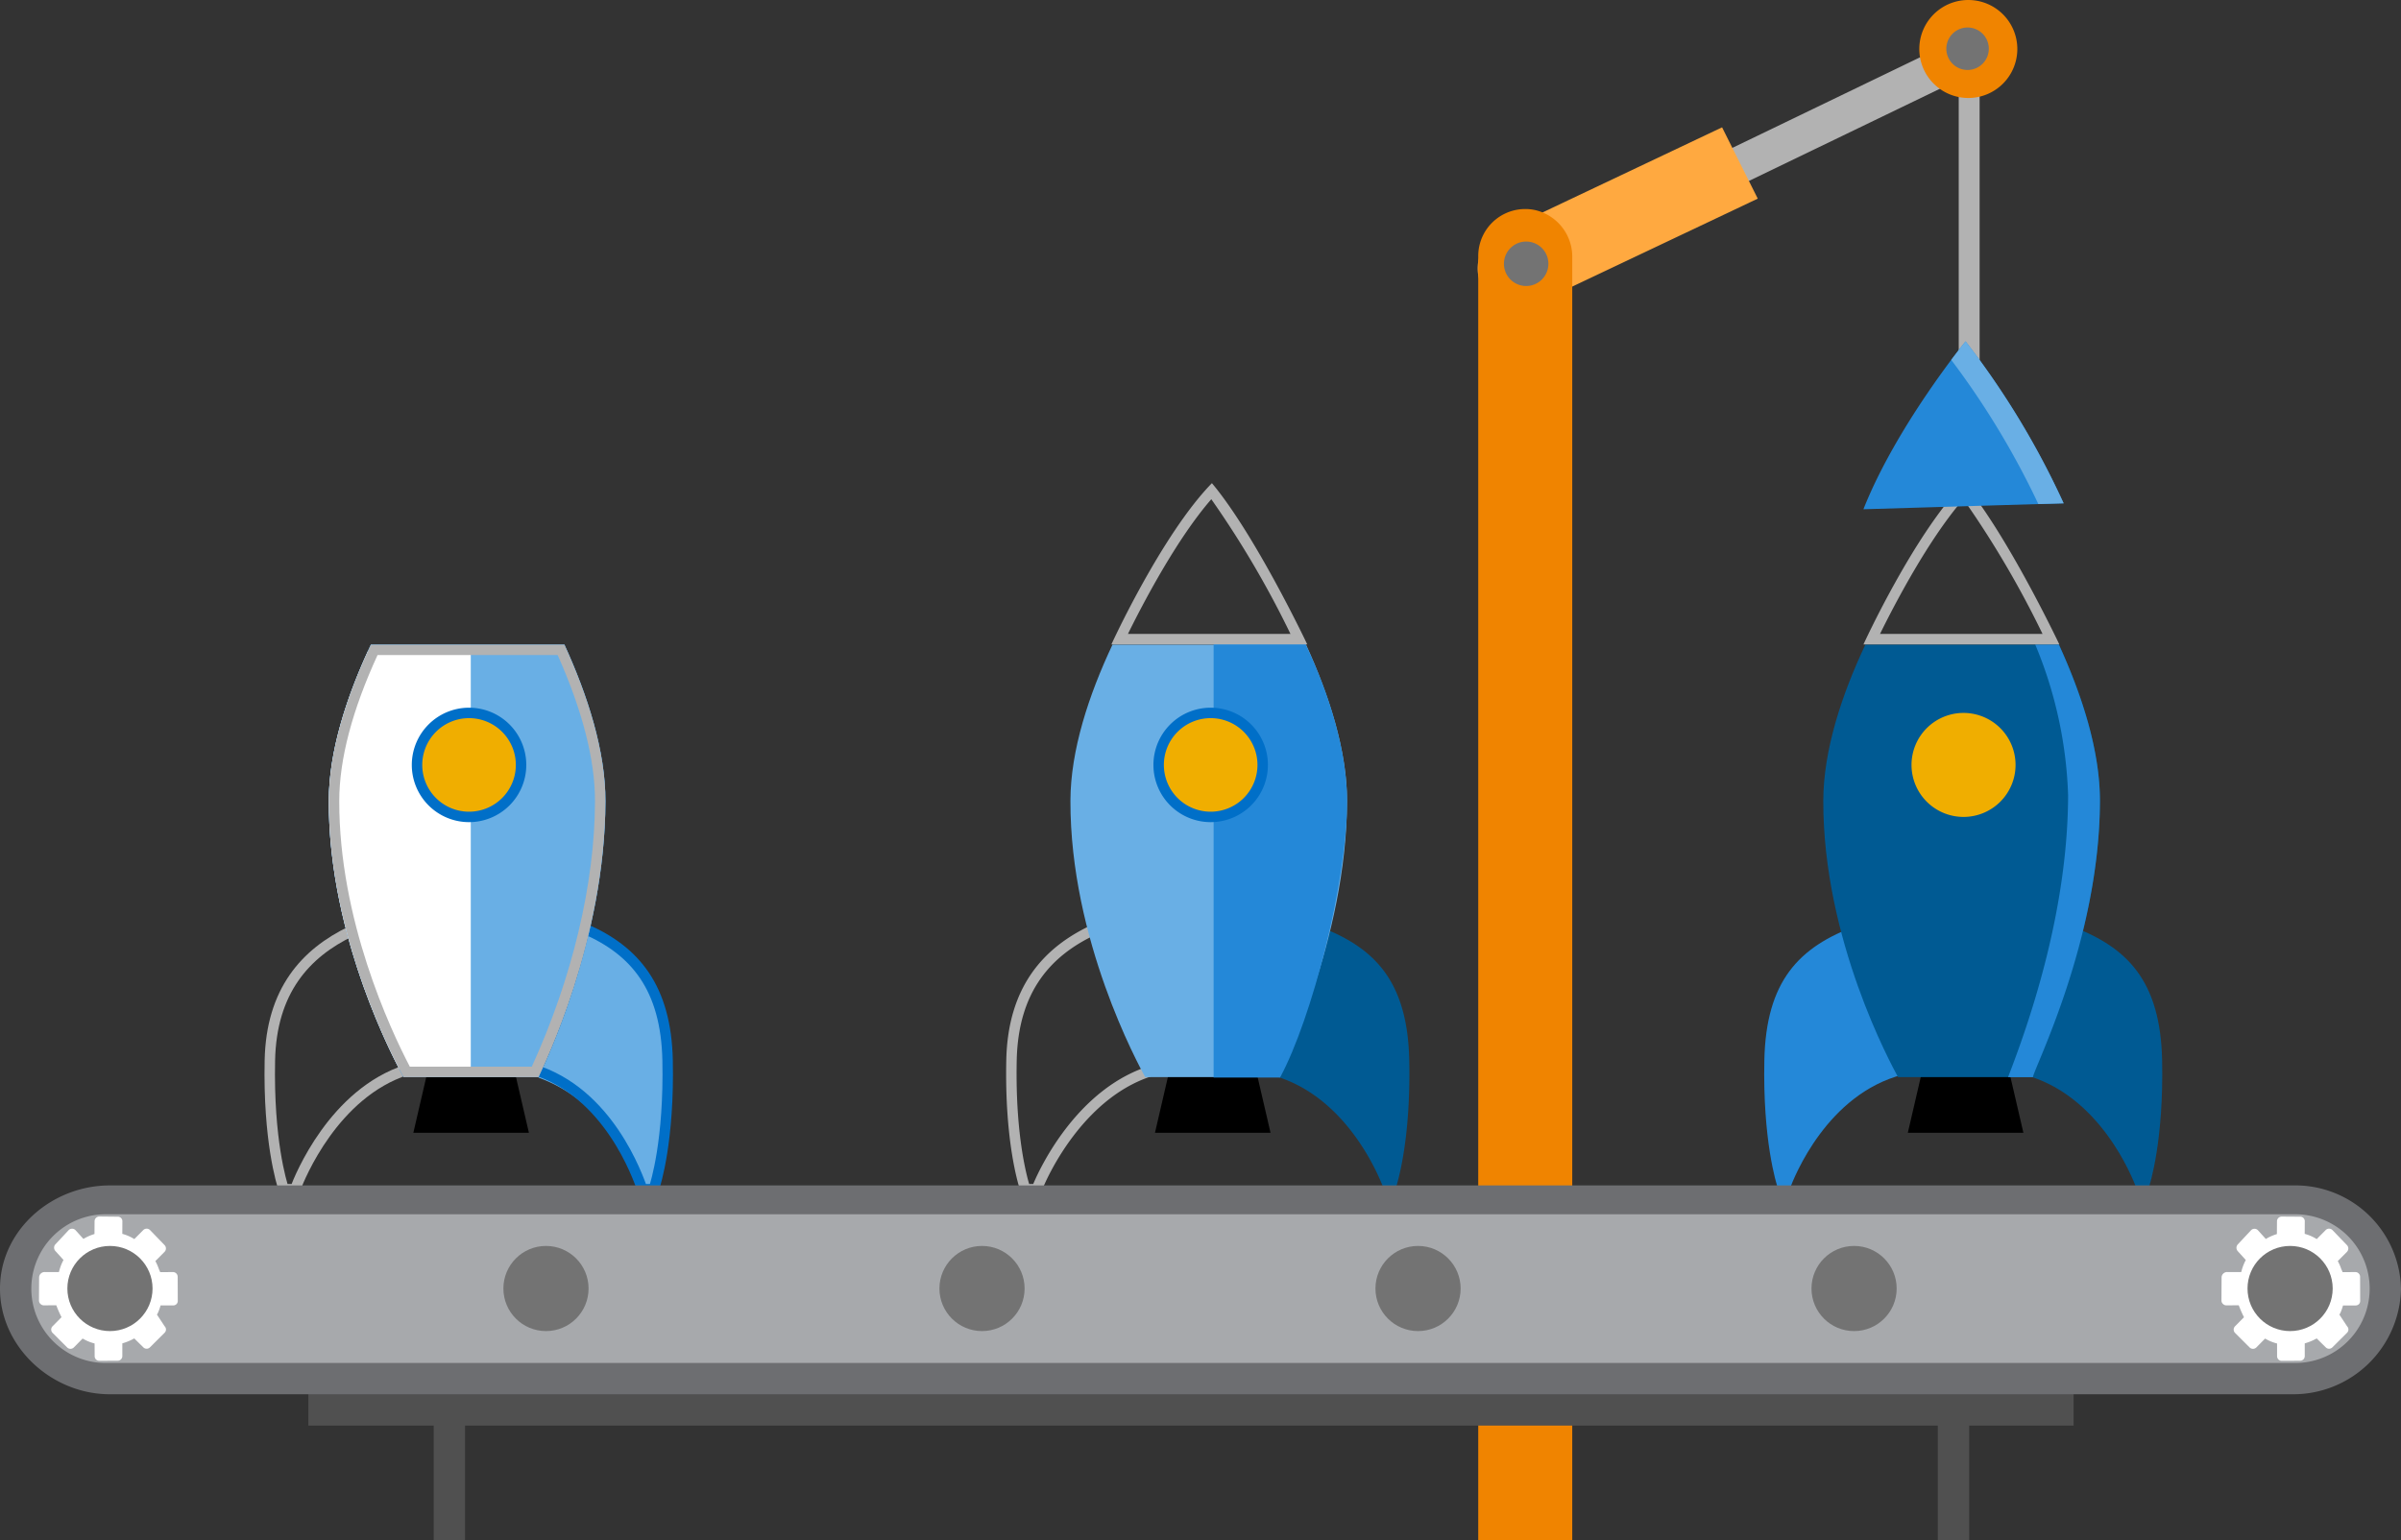 <svg xmlns="http://www.w3.org/2000/svg" viewBox="0 0 229.861 147.522"><rect x="0" y="0" width="229.861" height="147.522" fill="#333333" stroke="none"/><title>zerodata-build-release-pipeline</title><path d="M33.636,89.167c-4.4,2.109-7.666,5.736-7.8,12.39-.155,7.63,1.123,11.732,1.323,12.327h1.1c.434-1.185,3.709-9.209,10.708-11.44" fill="none" stroke="#b2b2b2" stroke-miterlimit="10"/><polygon points="50.635 108.48 39.572 108.48 40.922 102.654 49.284 102.654 50.635 108.48"/><path d="M63.916,101.557c-.143-6.989-2.756-10.31-7.521-12.379a71.935,71.935,0,0,1-4.734,13.756l-.106.27c6.635,2.342,9.5,9.49,9.935,10.68h1.1C62.794,113.289,64.071,109.187,63.916,101.557Z" fill="#69afe5"/><path d="M51.02,102.4c7.25,2.188,10.034,10.3,10.47,11.487h1.1c.2-.595,1.478-4.7,1.323-12.327-.143-6.989-3.131-10.529-7.9-12.6" fill="none" stroke="#006fc8" stroke-miterlimit="10"/><path d="M177.779,88.639c-5.574,2.026-8.713,5.321-8.869,12.918-.155,7.63,1.123,11.732,1.323,12.327h1.1c.453-1.235,3.6-9.11,10.834-10.976,5.991-1.545-4.391-14.269-4.391-14.269" fill="#2488d8"/><path d="M198.124,88.639c5.574,2.026,8.713,5.321,8.868,12.918.155,7.63-1.122,11.732-1.323,12.327h-1.1c-.452-1.235-3.6-9.11-10.834-10.976-5.99-1.545,4.392-14.269,4.392-14.269" fill="#005a93"/><polygon points="121.635 108.48 110.572 108.48 111.922 102.654 120.284 102.654 121.635 108.48"/><path d="M134.916,101.557c-.143-6.989-2.816-10.333-7.582-12.4a108.37,108.37,0,0,1-4.782,14h-.135c6.686,2.2,9.637,9.543,10.073,10.733h1.1C133.794,113.289,135.071,109.187,134.916,101.557Z" fill="#005a93"/><path d="M104.936,88.939c-4.623,2.076-7.961,5.741-8.1,12.618-.155,7.63,1.123,11.732,1.323,12.327h1.1c.442-1.2,4.093-9.445,11.343-11.445A54.443,54.443,0,0,1,104.936,88.939Z" fill="none" stroke="#b2b2b2" stroke-linecap="round" stroke-miterlimit="10"/><path d="M125.033,61.731H106.507c-2.276,4.82-4.016,10.127-4.029,14.937-.036,13.337,6.5,25.262,7.155,26.483h12.919c0-.666,6.374-13.074,6.41-26.411.013-4.827-1.71-10.163-3.929-15.009" fill="#69afe5"/><rect x="187.52" y="7.522" width="2" height="27" fill="#b2b2b2"/><path d="M187.707,5.577a1.772,1.772,0,0,0-2.367-.824l-19.474,9.4a1.772,1.772,0,1,0,1.542,3.19l19.474-9.405a1.771,1.771,0,0,0,.825-2.365h0" fill="#b2b2b2"/><path d="M143.619,22.268l21.245-10.074,3.416,6.828L146.943,29.141a3.817,3.817,0,1,1-3.324-6.873" fill="#ffa940"/><path d="M183.746,4.689A4.692,4.692,0,1,0,188.438,0a4.69,4.69,0,0,0-4.692,4.689" fill="#f08400"/><path d="M190.4,4.664a2.033,2.033,0,1,1-2.034-2.03,2.032,2.032,0,0,1,2.034,2.03" fill="#737373"/><path d="M150.52,147.522V24.661a4.583,4.583,0,0,0-3.552-4.543,4.5,4.5,0,0,0-5.448,4.366V147.522Z" fill="#f08400"/><path d="M148.236,25.259a2.128,2.128,0,1,1-2.127-2.126,2.127,2.127,0,0,1,2.127,2.126" fill="#737373"/><rect x="29.52" y="131.522" width="169" height="5" fill="#505050"/><path d="M219.74,132.027H10.121a8.622,8.622,0,0,1,0-17.243H219.74a8.622,8.622,0,0,1,0,17.243Z" fill="#a7a9ac"/><path d="M219.52,133.522h-209C4.938,133.522,0,128.987,0,123.406s4.938-9.884,10.52-9.884h209a10.123,10.123,0,0,1,10.341,9.884A10.318,10.318,0,0,1,219.52,133.522Zm-209.4-17.237a7.121,7.121,0,1,0,0,14.242H219.74a7.121,7.121,0,0,0,0-14.242Z" fill="#6d6e71"/><rect x="41.52" y="135.522" width="3" height="12" fill="#505050"/><rect x="185.52" y="135.522" width="3" height="12" fill="#505050"/><path d="M17.019,124.56l-.008-2.285a.463.463,0,0,0-.132-.322.446.446,0,0,0-.316-.132l-1.229.006a2.705,2.705,0,0,0-.114-.268,5.267,5.267,0,0,0-.345-.793l.877-.882a.453.453,0,0,0,.133-.321.46.46,0,0,0-.128-.324L14.366,117.8a.457.457,0,0,0-.652,0l-.855.861a4.26,4.26,0,0,0-1.15-.5l.007-1.191a.429.429,0,0,0-.408-.451L9.513,116.5a.455.455,0,0,0-.459.452l-.009,1.225a4.68,4.68,0,0,0-1.059.467l-.751-.829a.455.455,0,0,0-.671,0L5.3,119.166a.476.476,0,0,0,0,.634l.787.868,0,.007-.013-.015,0,.01a4.942,4.942,0,0,0-.254.563h0a5.094,5.094,0,0,0-.18.588H4.337a.527.527,0,0,0-.593.524l-.013,2.194a.448.448,0,0,0,.127.316l.02.017a.435.435,0,0,0,.318.135L5.389,125a10.781,10.781,0,0,0,.5,1.141l-.859.871a.443.443,0,0,0-.128.316.448.448,0,0,0,.13.315l1.394,1.392a.456.456,0,0,0,.647,0l.838-.85a4.254,4.254,0,0,0,1.145.473l.006,1.216a.441.441,0,0,0,.443.443l1.767-.009a.441.441,0,0,0,.439-.443l0-1.218a5.227,5.227,0,0,0,1.142-.474l.871.858a.447.447,0,0,0,.629,0l1.408-1.4a.44.44,0,0,0,.129-.313.436.436,0,0,0-.132-.312l-.732-1.112a1.665,1.665,0,0,0,.146-.291,4.659,4.659,0,0,0,.2-.588l1.214,0a.453.453,0,0,0,.314-.13A.441.441,0,0,0,17.019,124.56Z" fill="#fff"/><circle cx="10.449" cy="123.143" r="2.306" fill="#75beff"/><path d="M225.953,124.56l-.008-2.285a.459.459,0,0,0-.132-.322.444.444,0,0,0-.315-.132l-1.229.006a2.705,2.705,0,0,0-.114-.268,5.267,5.267,0,0,0-.345-.793l.877-.882a.464.464,0,0,0,0-.645L223.3,117.8a.457.457,0,0,0-.652,0l-.855.861a4.287,4.287,0,0,0-1.15-.5l.007-1.191a.429.429,0,0,0-.408-.451l-1.795-.013a.454.454,0,0,0-.459.452l-.009,1.225a4.641,4.641,0,0,0-1.059.467l-.751-.829a.455.455,0,0,0-.671,0l-1.269,1.358a.477.477,0,0,0,0,.634l.787.868,0,.007L215,120.66l0,.01a4.95,4.95,0,0,0-.255.563h0a4.9,4.9,0,0,0-.179.588h-1.288a.527.527,0,0,0-.593.524l-.013,2.194a.444.444,0,0,0,.127.316l.02.017a.435.435,0,0,0,.318.135l1.193-.005a10.781,10.781,0,0,0,.5,1.141l-.859.871a.443.443,0,0,0-.128.316.448.448,0,0,0,.13.315l1.394,1.392a.456.456,0,0,0,.647,0l.837-.85a4.26,4.26,0,0,0,1.146.473l0,1.216a.442.442,0,0,0,.444.443l1.766-.009a.442.442,0,0,0,.44-.443l0-1.218a5.247,5.247,0,0,0,1.142-.474l.871.858a.447.447,0,0,0,.629,0l1.407-1.4a.438.438,0,0,0,0-.625l-.732-1.112a1.746,1.746,0,0,0,.146-.291,4.659,4.659,0,0,0,.2-.588l1.214,0a.453.453,0,0,0,.314-.13A.44.44,0,0,0,225.953,124.56Z" fill="#fff"/><circle cx="219.384" cy="123.143" r="2.306" fill="#75beff"/><circle cx="10.527" cy="123.395" r="4.077" fill="#737373"/><circle cx="52.27" cy="123.395" r="4.077" fill="#737373"/><circle cx="94.014" cy="123.395" r="4.077" fill="#737373"/><circle cx="135.757" cy="123.395" r="4.077" fill="#737373"/><circle cx="177.501" cy="123.395" r="4.077" fill="#737373"/><circle cx="219.244" cy="123.395" r="4.077" fill="#737373"/><polygon points="193.711 108.48 182.647 108.48 183.998 102.654 192.36 102.654 193.711 108.48"/><path d="M197.109,61.731H178.583c-2.276,4.82-4.016,10.127-4.029,14.937-.036,13.337,6.5,25.262,7.155,26.483h12.919c0-.666,6.374-13.074,6.41-26.411.013-4.827-1.71-10.163-3.929-15.009" fill="#005a93"/><path d="M197.109,61.731h-2.262a40.753,40.753,0,0,1,3.144,14.422c-.028,10.768-3.438,21.036-5.748,27h2.385c0-.666,6.374-13.074,6.41-26.411.013-4.827-1.711-10.163-3.929-15.009" fill="#2488d8"/><path d="M192.96,73.252a4.98,4.98,0,1,1-4.98-4.979,4.98,4.98,0,0,1,4.98,4.979" fill="#f0ae00"/><path d="M38.933,102.651c-1.844-3.489-6.988-14.267-6.955-25.981.011-4.128,1.3-8.985,3.847-14.439H53.711c2.5,5.533,3.763,10.413,3.751,14.507C57.44,84.8,55.228,94,51.232,102.649v0Z" fill="#69afe5"/><path d="M53.388,62.731c2.383,5.346,3.585,10.055,3.574,14.006-.021,7.9-2.169,16.911-6.051,25.414H39.235c-1.874-3.585-6.788-14.086-6.757-25.48.011-3.982,1.244-8.669,3.667-13.94H53.388m.645-1H35.507c-2.276,4.82-4.016,10.127-4.029,14.937-.036,13.337,6.5,25.262,7.155,26.483H51.552c.53-1.191,6.374-13.074,6.41-26.411.013-4.827-1.71-10.163-3.929-15.009Z" fill="#0078d7"/><path d="M40.582,103.151H38.633c-.653-1.221-7.191-13.146-7.155-26.483.013-4.81,1.753-10.117,4.029-14.937H54.033c2.219,4.846,3.942,10.182,3.929,15.009-.036,13.337-5.88,25.22-6.41,26.411Z" fill="#69afe5"/><path d="M128.962,76.74c0-6-2.671-12.32-3.982-15.06h-8.794v41.509h6.362C125.583,97.557,128.962,84.522,128.962,76.74Z" fill="#2488d8"/><path d="M120.884,73.252a4.98,4.98,0,1,1-4.98-4.979,4.98,4.98,0,0,1,4.98,4.979" fill="#f0ae00" stroke="#006fc8" stroke-miterlimit="10"/><path d="M115.966,47.808a92.483,92.483,0,0,1,7.577,12.9H107.984c1.374-2.791,4.637-9.061,7.982-12.9m.054-1.536C111.207,51.21,106.4,61.71,106.4,61.71h18.75s-4.938-10.438-9.125-15.438Z" fill="#b2b2b2"/><path d="M187.966,47.808a92.483,92.483,0,0,1,7.577,12.9H179.984c1.374-2.791,4.637-9.061,7.982-12.9m.054-1.536C183.207,51.21,178.4,61.71,178.4,61.71h18.75s-4.938-10.438-9.125-15.438Z" fill="#b2b2b2"/><path d="M35.4,61.71s4.812-10.5,9.625-15.438c4.187,5,9.125,15.438,9.125,15.438Z" fill="none"/><path d="M188.178,32.69s-6.609,8.069-9.783,16.079l9.9-.294,9.266-.275a78.737,78.737,0,0,0-9.387-15.51" fill="#2488d8"/><path d="M195.142,48.272l2.423-.072a78.8,78.8,0,0,0-9.387-15.511s-.537.657-1.375,1.776a78.445,78.445,0,0,1,8.339,13.807" fill="#69afe5"/><path d="M31.478,76.668c-.032,11.881,5.149,22.633,6.743,25.705H45.07V62.355H35.225C33.092,67.008,31.49,72.064,31.478,76.668Z" fill="#fff"/><path d="M53.388,62.731c2.383,5.346,3.585,10.055,3.574,14.006-.021,7.9-2.169,16.911-6.051,25.414H39.235c-1.874-3.585-6.788-14.086-6.757-25.48.011-3.982,1.244-8.669,3.667-13.94H53.388m.645-1H35.507c-2.276,4.82-4.016,10.127-4.029,14.937-.036,13.337,6.5,25.262,7.155,26.483H51.552c.53-1.191,6.374-13.074,6.41-26.411.013-4.827-1.71-10.163-3.929-15.009Z" fill="#b2b2b2"/><path d="M49.884,73.252a4.98,4.98,0,1,1-4.98-4.979,4.98,4.98,0,0,1,4.98,4.979" fill="#f0ae00" stroke="#006fc8" stroke-miterlimit="10"/></svg>